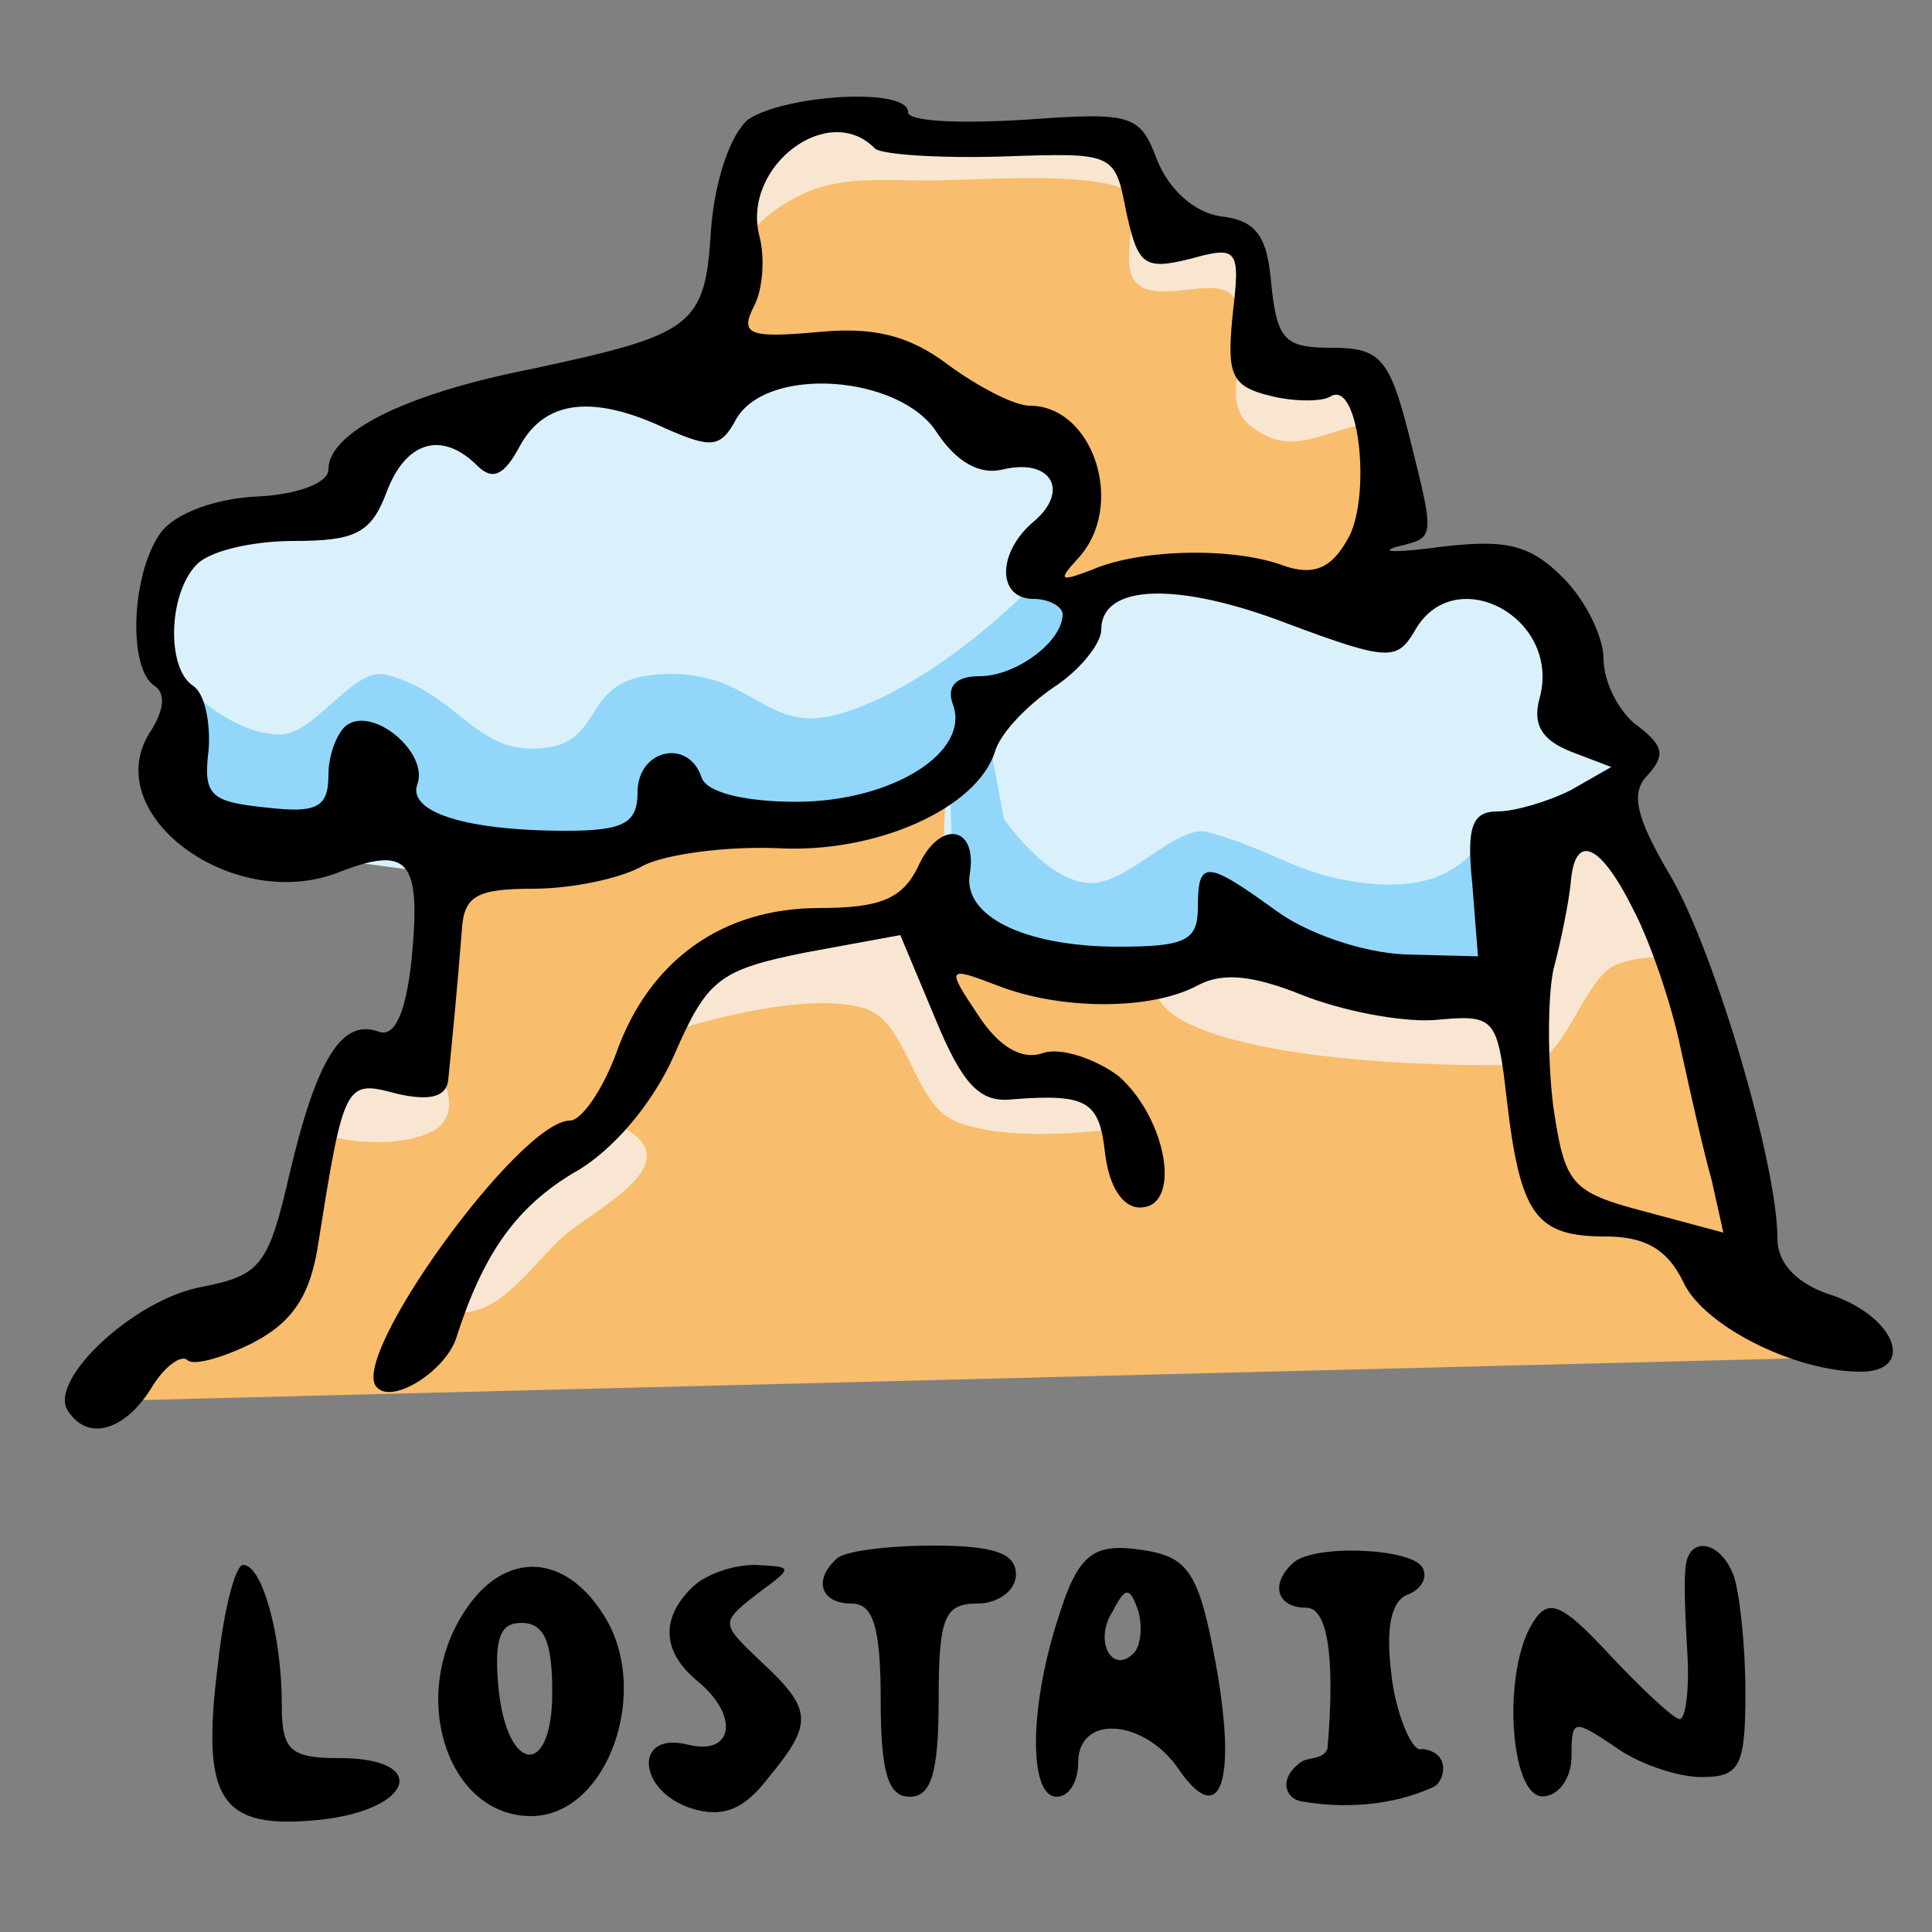 <?xml version="1.0"?>
<svg version="1.1" xmlns="http://www.w3.org/2000/svg" xmlns:xlink="http://www.w3.org/1999/xlink" width="100" height="100">
    <rect width="100%" height="100%" fill="#808080" stroke="none"/>
    <desc iVinci="yes" version="4.6" gridStep="20" showGrid="no" snapToGrid="no" codePlatform="0"/>
    <g id="Layer1" name="Layer 3" opacity="1">
        <g id="Shape1">
            <desc shapeID="1" type="0" basicInfo-basicType="0" basicInfo-roundedRectRadius="12" basicInfo-polygonSides="6" basicInfo-starPoints="5" bounding="rect(0,0,0,0)" text="" font-familyName="Helvetica" font-pixelSize="20" font-bold="0" font-underline="0" font-alignment="1" strokeStyle="0" markerStart="0" markerEnd="0" shadowEnabled="0" shadowOffsetX="0" shadowOffsetY="2" shadowBlur="4" shadowOpacity="160" blurEnabled="0" blurRadius="4" transform="matrix(1,0,0,1,5.267,72.654)" pers-center="0,0" pers-size="0,0" pers-start="0,0" pers-end="0,0" locked="0" mesh="" flag=""/>
            <path id="shapePath1" d="M5.267,72.654 Z" style="stroke:none;fill-rule:evenodd;fill:#92d7fa;fill-opacity:1;"/>
        </g>
        <g id="Shape2">
            <desc shapeID="2" type="0" basicInfo-basicType="0" basicInfo-roundedRectRadius="12" basicInfo-polygonSides="6" basicInfo-starPoints="5" bounding="rect(-46.099,-33.35,92.197,66.699)" text="" font-familyName="Helvetica" font-pixelSize="20" font-bold="0" font-underline="0" font-alignment="1" strokeStyle="0" markerStart="0" markerEnd="0" shadowEnabled="0" shadowOffsetX="0" shadowOffsetY="2" shadowBlur="4" shadowOpacity="160" blurEnabled="0" blurRadius="4" transform="matrix(1,0,0,1,50.984,39.178)" pers-center="0,0" pers-size="0,0" pers-start="0,0" pers-end="0,0" locked="0" mesh="" flag=""/>
            <path id="shapePath2" d="M4.886,72.527 C4.886,72.527 97.083,70.203 97.083,70.203 C97.083,70.203 90.516,64.922 90.516,64.922 C90.516,64.922 87.808,51.468 87.808,51.468 C87.808,51.468 83.439,41.631 83.439,41.631 C83.439,41.631 84.928,38.945 84.928,38.945 C84.928,38.945 80.705,33.43 80.705,33.43 C80.705,33.43 77.218,29.334 77.218,29.334 C77.218,29.334 70.447,29.659 70.447,29.659 C70.447,29.659 71.724,23.378 71.724,23.378 C71.724,23.378 69.659,19.009 69.659,19.009 C69.659,19.009 65.209,18.77 65.209,18.77 C65.209,18.77 64.494,12.374 64.494,12.374 C64.494,12.374 60.005,11.977 60.005,11.977 C60.005,11.977 57.701,7.25 57.701,7.25 C57.701,7.25 46.891,7.297 46.891,7.297 C46.891,7.297 43.234,5.828 43.234,5.828 C43.234,5.828 38.641,8.016 38.641,8.016 C38.641,8.016 36.766,17.547 36.766,17.547 C36.766,17.547 20.46,22.222 20.46,22.222 C20.46,22.222 23.094,46.118 23.094,46.118 C23.094,46.118 21.963,55.21 21.963,55.21 C21.963,55.21 17.849,54.836 17.849,54.836 C17.849,54.836 15.148,64.561 15.148,64.561 C15.148,64.561 12.488,67.969 12.488,67.969 C12.488,67.969 4.886,72.527 4.886,72.527 Z" style="stroke:none;fill-rule:evenodd;fill:#f8bd6d;fill-opacity:1;"/>
        </g>
        <g id="Shape3">
            <desc shapeID="3" type="0" basicInfo-basicType="0" basicInfo-roundedRectRadius="12" basicInfo-polygonSides="6" basicInfo-starPoints="5" bounding="rect(0,0,0,0)" text="" font-familyName="Helvetica" font-pixelSize="20" font-bold="0" font-underline="0" font-alignment="1" strokeStyle="0" markerStart="0" markerEnd="0" shadowEnabled="0" shadowOffsetX="0" shadowOffsetY="2" shadowBlur="4" shadowOpacity="160" blurEnabled="0" blurRadius="4" transform="matrix(1,0,0,1,8.928,39.288)" pers-center="0,0" pers-size="0,0" pers-start="0,0" pers-end="0,0" locked="0" mesh="" flag=""/>
            <path id="shapePath3" d="M8.928,39.288 Z" style="stroke:none;fill-rule:evenodd;fill:#000000;fill-opacity:1;"/>
        </g>
        <g id="Shape4">
            <desc shapeID="4" type="0" basicInfo-basicType="0" basicInfo-roundedRectRadius="12" basicInfo-polygonSides="6" basicInfo-starPoints="5" bounding="rect(-38.246,-16.813,76.492,33.626)" text="" font-familyName="Helvetica" font-pixelSize="20" font-bold="0" font-underline="0" font-alignment="1" strokeStyle="0" markerStart="0" markerEnd="0" shadowEnabled="0" shadowOffsetX="0" shadowOffsetY="2" shadowBlur="4" shadowOpacity="160" blurEnabled="0" blurRadius="4" transform="matrix(1,0,0,1,46.201,35.12)" pers-center="0,0" pers-size="0,0" pers-start="0,0" pers-end="0,0" locked="0" mesh="" flag=""/>
            <path id="shapePath4" d="M23.656,45.332 C23.656,45.332 48.945,40.955 48.945,40.955 C48.945,40.955 48.737,46.444 48.737,46.444 C48.737,46.444 53.53,49.848 53.53,49.848 C53.53,49.848 61.589,49.918 61.589,49.918 C61.589,49.918 65.202,48.737 65.202,48.737 C65.202,48.737 77.291,51.932 77.291,51.932 C77.291,51.932 78.472,44.499 78.472,44.499 C78.472,44.499 83.752,41.094 83.752,41.094 C83.752,41.094 84.447,39.01 84.447,39.01 C84.447,39.01 81.876,36.926 81.876,36.926 C81.876,36.926 78.472,29.492 78.472,29.492 C78.472,29.492 70.955,31.569 70.955,31.569 C70.955,31.569 66.456,29.374 61.832,29.492 C58.512,29.577 55.754,30.673 55.754,30.673 C55.754,30.673 53.461,29.492 53.461,29.492 C53.461,29.492 55.892,24.49 55.892,24.49 C55.892,24.49 44.221,18.307 44.29,18.307 C44.36,18.307 33.591,19.279 33.591,19.279 C33.591,19.279 21.294,21.85 21.294,21.85 C21.294,21.85 17.82,26.088 17.82,26.088 C17.82,26.088 9.414,27.616 9.414,27.616 C9.414,27.616 7.955,32.48 7.955,32.48 C7.955,32.48 9.831,37.343 9.831,37.343 C9.831,37.343 8.997,41.094 8.997,41.094 C8.997,41.094 15.319,44.221 15.25,44.221 C15.18,44.221 23.656,45.332 23.656,45.332 Z" style="stroke:none;fill-rule:evenodd;fill:#daf1fc;fill-opacity:1;"/>
        </g>
        <g id="Shape5">
            <desc shapeID="5" type="0" basicInfo-basicType="0" basicInfo-roundedRectRadius="12" basicInfo-polygonSides="6" basicInfo-starPoints="5" bounding="rect(-35.366,-10.346,70.731,20.692)" text="" font-familyName="Helvetica" font-pixelSize="20" font-bold="0" font-underline="0" font-alignment="1" strokeStyle="0" markerStart="0" markerEnd="0" shadowEnabled="0" shadowOffsetX="0" shadowOffsetY="2" shadowBlur="4" shadowOpacity="160" blurEnabled="0" blurRadius="4" transform="matrix(1,0,0,1,44.19,40.836)" pers-center="0,0" pers-size="0,0" pers-start="0,0" pers-end="0,0" locked="0" mesh="" flag=""/>
            <path id="shapePath5" d="M8.825,34.62 C8.825,34.62 11.427,37.98 14.49,38.015 C16.305,38.036 18.283,34.495 19.977,34.919 C23.421,35.78 24.522,38.684 27.391,38.745 C31.574,38.834 29.728,35.275 33.932,34.919 C38.946,34.495 39.471,38.045 43.35,36.979 C48.07,35.681 52.853,30.896 52.853,30.896 C52.853,30.896 55.251,29.981 55.942,30.896 C56.497,31.63 55.375,34.234 55.375,34.234 C55.375,34.234 51.073,36.979 50.999,36.979 C50.924,36.979 51.969,42.39 51.969,42.39 C51.969,42.39 54.155,45.609 56.384,45.708 C58.381,45.795 60.922,42.618 62.549,43.073 C66.129,44.074 67.102,45.301 70.677,45.708 C76.745,46.398 76.201,42.164 78.214,43.726 C80.374,45.401 79.795,49.939 77.416,50.764 C72.813,52.362 63.434,48.856 63.434,48.856 C63.434,48.856 57.465,50.175 57.465,50.175 C57.465,50.175 49.17,48.479 49.17,48.479 C49.17,48.479 49.296,44.96 49.296,44.96 C49.296,44.96 49.17,40.624 49.17,40.624 C49.17,40.624 36.51,43.176 36.51,43.176 C36.51,43.176 24.551,44.366 24.551,44.366 C24.551,44.366 19.34,42.198 19.34,42.198 C19.34,42.198 10.326,43.073 10.326,43.073 C10.326,43.073 8.825,34.62 8.825,34.62 Z" style="stroke:none;fill-rule:evenodd;fill:#92d7fa;fill-opacity:1;"/>
        </g>
        <g id="Shape6">
            <desc shapeID="6" type="0" basicInfo-basicType="0" basicInfo-roundedRectRadius="12" basicInfo-polygonSides="6" basicInfo-starPoints="5" bounding="rect(-5.41,-4.895,10.821,9.789)" text="" font-familyName="Helvetica" font-pixelSize="20" font-bold="0" font-underline="0" font-alignment="1" strokeStyle="0" markerStart="0" markerEnd="0" shadowEnabled="0" shadowOffsetX="0" shadowOffsetY="2" shadowBlur="4" shadowOpacity="160" blurEnabled="0" blurRadius="4" transform="matrix(1,0,0,1,28.067,63.038)" pers-center="0,0" pers-size="0,0" pers-start="0,0" pers-end="0,0" locked="0" mesh="" flag=""/>
            <path id="shapePath6" d="M23.335,67.88 C25.597,68.322 27.188,65.916 28.969,64.165 C30.435,62.724 35.861,60.301 32.272,58.38 C30.048,57.189 27.211,60.755 25.27,63.442 C23.571,65.795 21.589,67.538 23.335,67.88 Z" style="stroke:none;fill-rule:evenodd;fill:#f8e6d2;fill-opacity:1;"/>
        </g>
        <g id="Shape7">
            <desc shapeID="7" type="0" basicInfo-basicType="0" basicInfo-roundedRectRadius="12" basicInfo-polygonSides="6" basicInfo-starPoints="5" bounding="rect(-11.728,-5.826,23.456,11.652)" text="" font-familyName="Helvetica" font-pixelSize="20" font-bold="0" font-underline="0" font-alignment="1" strokeStyle="0" markerStart="0" markerEnd="0" shadowEnabled="0" shadowOffsetX="0" shadowOffsetY="2" shadowBlur="4" shadowOpacity="160" blurEnabled="0" blurRadius="4" transform="matrix(1,0,0,1,46.585,52.866)" pers-center="0,0" pers-size="0,0" pers-start="0,0" pers-end="0,0" locked="0" mesh="" flag=""/>
            <path id="shapePath7" d="M34.922,53.334 C34.922,53.334 41.533,51.164 44.786,52.207 C46.975,52.909 47.286,57.049 49.342,57.985 C52.27,59.316 58.313,58.36 58.313,58.36 C58.313,58.36 56.294,55.448 56.294,55.448 C56.294,55.448 51.972,56.012 51.972,56.012 C51.972,56.012 47.041,47.041 47.041,47.041 C47.041,47.041 40.308,47.909 37.192,49.527 C34.254,51.053 34.922,53.334 34.922,53.334 Z" style="stroke:none;fill-rule:evenodd;fill:#f8e6d2;fill-opacity:1;"/>
        </g>
        <g id="Shape8">
            <desc shapeID="8" type="0" basicInfo-basicType="0" basicInfo-roundedRectRadius="12" basicInfo-polygonSides="6" basicInfo-starPoints="5" bounding="rect(0,0,0,0)" text="" font-familyName="Helvetica" font-pixelSize="20" font-bold="0" font-underline="0" font-alignment="1" strokeStyle="0" markerStart="0" markerEnd="0" shadowEnabled="0" shadowOffsetX="0" shadowOffsetY="2" shadowBlur="4" shadowOpacity="160" blurEnabled="0" blurRadius="4" transform="matrix(1,0,0,1,78.726,55.119)" pers-center="0,0" pers-size="0,0" pers-start="0,0" pers-end="0,0" locked="0" mesh="" flag=""/>
            <path id="shapePath8" d="M78.726,55.119 Z" style="stroke:none;fill-rule:evenodd;fill:#f8e6d2;fill-opacity:1;"/>
        </g>
        <g id="Shape9">
            <desc shapeID="9" type="0" basicInfo-basicType="0" basicInfo-roundedRectRadius="12" basicInfo-polygonSides="6" basicInfo-starPoints="5" bounding="rect(0,0,0,0)" text="" font-familyName="Helvetica" font-pixelSize="20" font-bold="0" font-underline="0" font-alignment="1" strokeStyle="0" markerStart="0" markerEnd="0" shadowEnabled="0" shadowOffsetX="0" shadowOffsetY="2" shadowBlur="4" shadowOpacity="160" blurEnabled="0" blurRadius="4" transform="matrix(1,0,0,1,59.616,50.323)" pers-center="0,0" pers-size="0,0" pers-start="0,0" pers-end="0,0" locked="0" mesh="" flag=""/>
            <path id="shapePath9" d="M59.616,50.323 Z" style="stroke:none;fill-rule:evenodd;fill:#f8e6d2;fill-opacity:1;"/>
        </g>
        <g id="Shape10">
            <desc shapeID="10" type="0" basicInfo-basicType="0" basicInfo-roundedRectRadius="12" basicInfo-polygonSides="6" basicInfo-starPoints="5" bounding="rect(-13.739,-6.454,27.478,12.908)" text="" font-familyName="Helvetica" font-pixelSize="20" font-bold="0" font-underline="0" font-alignment="1" strokeStyle="0" markerStart="0" markerEnd="0" shadowEnabled="0" shadowOffsetX="0" shadowOffsetY="2" shadowBlur="4" shadowOpacity="160" blurEnabled="0" blurRadius="4" transform="matrix(1,0,0,1,73.605,48.683)" pers-center="0,0" pers-size="0,0" pers-start="0,0" pers-end="0,0" locked="0" mesh="" flag=""/>
            <path id="shapePath10" d="M63.588,48.075 C63.588,48.075 78.426,51.297 78.426,51.297 C78.426,51.297 79.475,42.904 79.475,42.904 C79.475,42.904 83.372,42.304 83.447,42.229 C83.522,42.154 87.344,49.574 87.344,49.574 C87.344,49.574 84.889,49.322 83.522,50 C81.956,50.776 80.903,55.081 79.025,55.119 C72.953,55.244 64.787,54.722 61.315,52.877 C57.04,50.607 63.588,48.075 63.588,48.075 Z" style="stroke:none;fill-rule:evenodd;fill:#f8e6d2;fill-opacity:1;"/>
        </g>
        <g id="Shape11">
            <desc shapeID="11" type="0" basicInfo-basicType="0" basicInfo-roundedRectRadius="12" basicInfo-polygonSides="6" basicInfo-starPoints="5" bounding="rect(-3.335,-2.319,6.67,4.638)" text="" font-familyName="Helvetica" font-pixelSize="20" font-bold="0" font-underline="0" font-alignment="1" strokeStyle="0" markerStart="0" markerEnd="0" shadowEnabled="0" shadowOffsetX="0" shadowOffsetY="2" shadowBlur="4" shadowOpacity="160" blurEnabled="0" blurRadius="4" transform="matrix(1,0,0,1,19.913,56.801)" pers-center="0,0" pers-size="0,0" pers-start="0,0" pers-end="0,0" locked="0" mesh="" flag=""/>
            <path id="shapePath11" d="M22.8,55.636 C22.8,55.636 18.246,54.482 18.246,54.482 C18.246,54.482 16.579,58.692 16.579,58.692 C16.579,58.692 19.628,59.654 22.085,58.692 C24.186,57.87 22.8,55.636 22.8,55.636 Z" style="stroke:none;fill-rule:evenodd;fill:#f8e6d2;fill-opacity:1;"/>
        </g>
        <g id="Shape12">
            <desc shapeID="12" type="0" basicInfo-basicType="0" basicInfo-roundedRectRadius="12" basicInfo-polygonSides="6" basicInfo-starPoints="5" bounding="rect(-17.119,-8.56,34.238,17.119)" text="" font-familyName="Helvetica" font-pixelSize="20" font-bold="0" font-underline="0" font-alignment="1" strokeStyle="0" markerStart="0" markerEnd="0" shadowEnabled="0" shadowOffsetX="0" shadowOffsetY="2" shadowBlur="4" shadowOpacity="160" blurEnabled="0" blurRadius="4" transform="matrix(1,0,0,1,54.631,14.292)" pers-center="0,0" pers-size="0,0" pers-start="0,0" pers-end="0,0" locked="0" mesh="" flag=""/>
            <path id="shapePath12" d="M37.888,11.997 C36.679,10.787 38.77,7.297 38.77,7.297 C38.77,7.297 43.423,5.732 43.423,5.732 C43.423,5.732 47.019,7.17 47.019,7.17 C47.019,7.17 57.595,7.339 57.595,7.339 C57.595,7.339 60.26,11.654 60.26,11.654 C60.26,11.654 64.49,12.373 64.49,12.373 C64.49,12.373 65.124,17.915 65.124,17.915 C65.124,17.915 71.427,19.48 71.427,19.48 C71.427,19.48 72.296,21.677 71.18,21.837 C68.513,22.219 66.833,23.831 64.65,21.976 C62.924,20.508 65.186,17.511 63.874,15.422 C63.094,14.18 60.218,15.709 58.944,14.753 C57.585,13.734 59.593,10.141 57.737,9.618 C55.339,8.941 50.671,9.323 48.124,9.342 C45.815,9.36 43.532,9.062 41.433,10.099 C38.413,11.593 38.872,12.981 37.888,11.997 Z" style="stroke:none;fill-rule:evenodd;fill:#f8e6d1;fill-opacity:1;"/>
        </g>
        <g id="Shape13">
            <desc shapeID="13" type="0" basicInfo-basicType="0" basicInfo-roundedRectRadius="12" basicInfo-polygonSides="6" basicInfo-starPoints="5" bounding="rect(-47.308,-34.468,94.616,68.935)" text="" font-familyName="" font-pixelSize="20" font-bold="0" font-underline="0" font-alignment="1" strokeStyle="0" markerStart="0" markerEnd="0" shadowEnabled="0" shadowOffsetX="0" shadowOffsetY="2" shadowBlur="4" shadowOpacity="160" blurEnabled="0" blurRadius="4" transform="matrix(1,0,0,1,50.666,39.47)" pers-center="0,0" pers-size="0,0" pers-start="0,0" pers-end="0,0" locked="0" mesh="" flag=""/>
            <path id="shapePath13" d="M38.7,6.2 C37.8,7 37,9.3 36.8,11.9 C36.5,16.9 35.9,17.3 27.5,19.1 C20.9,20.4 17,22.4 17,24.3 C17,25 15.4,25.6 13.3,25.7 C11.1,25.8 9,26.6 8.3,27.6 C6.8,29.7 6.6,34.6 8,35.5 C8.6,35.9 8.5,36.8 7.7,38 C5.2,42.2 12,47.2 17.4,45.2 C21.2,43.7 21.8,44.5 21.3,49.7 C21,52.5 20.4,53.7 19.6,53.4 C17.7,52.7 16.4,54.8 15,60.7 C13.9,65.5 13.5,66 10.5,66.6 C7,67.2 2.5,71.4 3.5,73 C4.5,74.6 6.4,74.1 7.8,71.9 C8.5,70.7 9.4,70.1 9.7,70.4 C10,70.7 11.5,70.3 13.1,69.5 C15.2,68.4 16.1,67 16.5,64.2 C17.8,56 17.9,55.9 20.5,56.6 C22.2,57 23.1,56.8 23.2,55.9 C23.4,53.9 23.7,50.8 23.9,48.2 C24,46.4 24.6,46 27.6,46 C29.5,46 32.1,45.5 33.3,44.8 C34.5,44.2 37.6,43.8 40.2,43.9 C45.4,44.2 50.6,41.8 51.5,38.9 C51.8,37.9 53.2,36.5 54.5,35.6 C55.9,34.7 57,33.3 57,32.6 C57,30.2 61,30.1 66.7,32.3 C71.8,34.2 72.3,34.2 73.2,32.7 C75.2,29 80.8,31.9 79.7,36.1 C79.3,37.5 79.8,38.3 81.3,38.9 L83.4,39.7 L81.3,40.9 C80.1,41.5 78.4,42 77.5,42 C76.2,42 75.9,42.8 76.2,45.7 L76.5,49.5 L72.7,49.4 C70.5,49.3 67.6,48.3 66,47.1 C62.4,44.5 62,44.5 62,47 C62,48.7 61.3,49 57.9,49 C53,49 49.8,47.4 50.2,45.2 C50.6,42.7 48.6,42.4 47.5,44.9 C46.7,46.5 45.6,47 42.4,47 C37.4,47 33.6,49.7 31.9,54.5 C31.2,56.4 30.1,58 29.5,58 C26.9,58 18,70.3 19.5,71.8 C20.3,72.7 23,71 23.6,69.3 C25,64.9 26.7,62.5 29.7,60.7 C31.7,59.6 33.8,57.1 34.9,54.6 C36.6,50.7 37.2,50.2 41.7,49.3 L46.6,48.4 L48.4,52.7 C49.8,56.1 50.7,57.1 52.4,56.9 C56.3,56.6 56.9,57 57.2,59.7 C57.4,61.4 58.1,62.5 59,62.5 C61.2,62.5 60.4,57.9 57.9,55.7 C56.7,54.8 54.9,54.2 54,54.5 C52.9,54.9 51.7,54.2 50.6,52.5 C49,50.1 49,50 51.6,51 C54.9,52.3 59.6,52.3 62,51 C63.3,50.3 64.9,50.5 67.4,51.5 C69.4,52.3 72.4,52.9 74.2,52.8 C77.4,52.5 77.5,52.6 78,57 C78.7,62.9 79.5,64 83.1,64 C85.2,64 86.3,64.7 87.1,66.3 C88.1,68.6 92.9,71 96.3,71 C99.1,71 98.2,68.3 95,67.1 C93,66.5 92,65.4 92,64.1 C92,60.3 88.8,49.4 86.5,45.4 C84.6,42.2 84.4,41 85.3,40.1 C86.2,39.1 86.1,38.6 84.8,37.6 C83.8,36.9 83,35.3 83,34.1 C83,33 82.1,31.1 80.9,29.9 C79.2,28.2 78,27.9 74.6,28.3 C72.4,28.6 71.3,28.6 72.3,28.3 C74.3,27.8 74.3,28 72.9,22.4 C71.9,18.5 71.4,18 68.9,18 C66.5,18 66.1,17.6 65.8,14.7 C65.6,12.2 65,11.4 63.2,11.2 C61.8,11 60.5,9.8 59.9,8.3 C59,5.9 58.6,5.8 53,6.2 C49.7,6.4 47,6.3 47,5.8 C47,4.5 40.6,4.9 38.7,6.2 M45.3,7.7 C45.7,8 48.6,8.2 51.9,8.1 C57.7,7.9 57.7,7.9 58.3,11 C58.9,13.7 59.2,14 61.6,13.4 C64.1,12.7 64.2,12.9 63.8,16.3 C63.5,19.4 63.7,20 65.8,20.5 C67,20.8 68.5,20.8 68.9,20.5 C70.4,19.7 71,26 69.7,28 C68.9,29.4 68,29.8 66.5,29.3 C63.9,28.3 59,28.4 56.5,29.5 C54.9,30.1 54.7,30.1 55.8,28.9 C58.3,26.2 56.6,21 53.3,21 C52.5,21 50.6,20 49.1,18.9 C47,17.3 45.1,16.9 42.2,17.2 C38.8,17.5 38.3,17.3 39,15.9 C39.5,15 39.6,13.3 39.3,12.2 C38.4,8.6 42.9,5.2 45.3,7.7 M48.5,22.4 C49.5,23.9 50.7,24.6 51.9,24.3 C54.4,23.7 55.4,25.4 53.5,27 C51.6,28.6 51.6,31 53.5,31 C54.3,31 55,31.4 55,31.8 C55,33.2 52.6,35 50.7,35 C49.5,35 49,35.5 49.3,36.4 C50.3,38.9 46.2,41.5 41.2,41.5 C38.5,41.5 36.5,41 36.3,40.2 C35.6,38.2 33,38.8 33,41 C33,42.6 32.3,43 29.3,43 C24,43 21.1,42 21.6,40.6 C22.2,39 19.4,36.6 18,37.5 C17.5,37.8 17,39 17,40.1 C17,41.8 16.4,42.1 13.8,41.8 C10.9,41.5 10.5,41.2 10.8,38.8 C10.9,37.4 10.6,35.9 10,35.5 C8.6,34.6 8.7,30.7 10.2,29.2 C10.9,28.5 13.1,28 15.2,28 C18.4,28 19.2,27.6 20,25.5 C21,22.8 22.9,22.3 24.7,24.1 C25.5,24.9 26.1,24.6 26.9,23.1 C28.2,20.7 30.7,20.4 34.5,22.2 C36.8,23.2 37.3,23.2 38.1,21.7 C39.7,18.9 46.6,19.4 48.5,22.4 M84.5,47 C85.4,48.7 86.5,51.9 87,54.3 C87.5,56.6 88.2,59.7 88.6,61.1 L89.2,63.8 L85.1,62.7 C81.3,61.7 81,61.3 80.4,57.3 C80.1,54.9 80.1,51.7 80.4,50.2 C80.8,48.7 81.2,46.7 81.3,45.7 C81.5,43.1 82.8,43.6 84.5,47 Z" style="stroke:none;fill-rule:evenodd;fill:#000000;fill-opacity:1;"/>
        </g>
        <g id="Shape14">
            <desc shapeID="14" type="0" basicInfo-basicType="0" basicInfo-roundedRectRadius="12" basicInfo-polygonSides="6" basicInfo-starPoints="5" bounding="rect(-6.005,-6.48,12.01,12.959)" text="" font-familyName="" font-pixelSize="20" font-bold="0" font-underline="0" font-alignment="1" strokeStyle="0" markerStart="0" markerEnd="0" shadowEnabled="0" shadowOffsetX="0" shadowOffsetY="2" shadowBlur="4" shadowOpacity="160" blurEnabled="0" blurRadius="4" transform="matrix(1,0,0,1,84.338,86.5)" pers-center="0,0" pers-size="0,0" pers-start="0,0" pers-end="0,0" locked="0" mesh="" flag=""/>
            <path id="shapePath14" d="M87.243,81.18 C87.143,81.88 87.243,83.98 87.343,85.68 C87.443,87.48 87.243,88.98 86.943,88.98 C86.643,88.98 85.043,87.48 83.343,85.68 C80.843,82.98 80.143,82.68 79.343,83.98 C77.743,86.48 78.143,92.98 79.843,92.98 C80.643,92.98 81.343,92.08 81.343,90.88 C81.343,88.98 81.443,88.98 83.543,90.38 C84.743,91.28 86.843,91.98 88.043,91.98 C90.043,91.98 90.343,91.48 90.343,87.58 C90.343,85.18 90.043,82.48 89.743,81.58 C89.043,79.68 87.343,79.48 87.243,81.18 Z" style="stroke:none;fill-rule:evenodd;fill:#000000;fill-opacity:1;"/>
        </g>
        <g id="Shape15">
            <desc shapeID="15" type="0" basicInfo-basicType="0" basicInfo-roundedRectRadius="12" basicInfo-polygonSides="6" basicInfo-starPoints="5" bounding="rect(-4.245,-6.588,8.49,13.177)" text="" font-familyName="" font-pixelSize="20" font-bold="0" font-underline="0" font-alignment="1" strokeStyle="0" markerStart="0" markerEnd="0" shadowEnabled="0" shadowOffsetX="0" shadowOffsetY="2" shadowBlur="4" shadowOpacity="160" blurEnabled="0" blurRadius="4" transform="matrix(1,0,0,1,70.454,86.847)" pers-center="0,0" pers-size="0,0" pers-start="0,0" pers-end="0,0" locked="0" mesh="" flag=""/>
            <path id="shapePath15" d="M66.913,80.916 C65.713,82.016 66.113,83.216 67.613,83.216 C69.142,83.216 68.934,88.001 68.707,90.522 C68.463,91.111 67.684,90.929 67.313,91.222 C66.113,92.122 66.593,93.096 67.313,93.228 C69.563,93.64 72.125,93.459 74.213,92.484 C74.743,92.237 75.175,90.722 73.613,90.522 C73.113,90.822 72.213,88.616 72.013,86.616 C71.713,84.216 72.013,82.816 72.913,82.516 C73.613,82.216 73.913,81.616 73.613,81.116 C73.013,80.116 67.913,79.916 66.913,80.916 Z" style="stroke:none;fill-rule:evenodd;fill:#000000;fill-opacity:1;"/>
        </g>
        <g id="Shape16">
            <desc shapeID="16" type="0" basicInfo-basicType="0" basicInfo-roundedRectRadius="12" basicInfo-polygonSides="6" basicInfo-starPoints="5" bounding="rect(-4.999,-6.5,9.998,13)" text="" font-familyName="" font-pixelSize="20" font-bold="0" font-underline="0" font-alignment="1" strokeStyle="0" markerStart="0" markerEnd="0" shadowEnabled="0" shadowOffsetX="0" shadowOffsetY="2" shadowBlur="4" shadowOpacity="160" blurEnabled="0" blurRadius="4" transform="matrix(1,0,0,1,47.586,86.5)" pers-center="0,0" pers-size="0,0" pers-start="0,0" pers-end="0,0" locked="0" mesh="" flag=""/>
            <path id="shapePath16" d="M43.285,80.7 C42.085,81.8 42.485,83 44.085,83 C45.185,83 45.585,84.2 45.585,88 C45.585,91.8 45.985,93 47.085,93 C48.185,93 48.585,91.8 48.585,88 C48.585,83.7 48.885,83 50.585,83 C51.685,83 52.585,82.3 52.585,81.5 C52.585,80.4 51.485,80 48.285,80 C45.885,80 43.585,80.3 43.285,80.7 Z" style="stroke:none;fill-rule:evenodd;fill:#000000;fill-opacity:1;"/>
        </g>
        <g id="Shape17">
            <desc shapeID="17" type="0" basicInfo-basicType="0" basicInfo-roundedRectRadius="12" basicInfo-polygonSides="6" basicInfo-starPoints="5" bounding="rect(-4.397,-5.438,8.793,10.877)" text="" font-familyName="" font-pixelSize="20" font-bold="0" font-underline="0" font-alignment="1" strokeStyle="0" markerStart="0" markerEnd="0" shadowEnabled="0" shadowOffsetX="0" shadowOffsetY="2" shadowBlur="4" shadowOpacity="160" blurEnabled="0" blurRadius="4" transform="matrix(1.113,0,0,1.184,58.517,86.561)" pers-center="0,0" pers-size="0,0" pers-start="0,0" pers-end="0,0" locked="0" mesh="" flag=""/>
            <path id="shapePath17" d="M54.805,83.647 C53.246,88.383 53.246,93 54.694,93 C55.362,93 55.807,92.171 55.807,91.224 C55.807,88.738 59.147,88.975 60.929,91.461 C63.156,94.776 64.046,92.29 62.933,86.133 C62.042,81.28 61.486,80.569 59.036,80.214 C56.587,79.859 55.807,80.451 54.805,83.647 M58.702,85.542 C57.589,86.725 56.587,84.95 57.589,83.411 C58.257,82.108 58.479,82.108 58.925,83.411 C59.147,84.239 59.036,85.186 58.702,85.542 Z" style="stroke:none;fill-rule:evenodd;fill:#000000;fill-opacity:1;"/>
        </g>
        <g id="Shape18">
            <desc shapeID="18" type="0" basicInfo-basicType="0" basicInfo-roundedRectRadius="12" basicInfo-polygonSides="6" basicInfo-starPoints="5" bounding="rect(-4.842,-6.644,9.684,13.288)" text="" font-familyName="" font-pixelSize="20" font-bold="0" font-underline="0" font-alignment="1" strokeStyle="0" markerStart="0" markerEnd="0" shadowEnabled="0" shadowOffsetX="0" shadowOffsetY="2" shadowBlur="4" shadowOpacity="160" blurEnabled="0" blurRadius="4" transform="matrix(1,0,0,1,15.832,87.644)" pers-center="0,0" pers-size="0,0" pers-start="0,0" pers-end="0,0" locked="0" mesh="" flag=""/>
            <path id="shapePath18" d="M11.285,86.1 C10.385,93.2 11.385,94.7 16.485,94.2 C21.385,93.7 22.285,91 17.585,91 C14.985,91 14.585,90.6 14.585,88.2 C14.585,84.7 13.585,81 12.585,81 C12.185,81 11.585,83.3 11.285,86.1 Z" style="stroke:none;fill-rule:evenodd;fill:#000000;fill-opacity:1;"/>
        </g>
        <g id="Shape19">
            <desc shapeID="19" type="0" basicInfo-basicType="0" basicInfo-roundedRectRadius="12" basicInfo-polygonSides="6" basicInfo-starPoints="5" bounding="rect(-4.802,-6.451,9.604,12.902)" text="" font-familyName="" font-pixelSize="20" font-bold="0" font-underline="0" font-alignment="1" strokeStyle="0" markerStart="0" markerEnd="0" shadowEnabled="0" shadowOffsetX="0" shadowOffsetY="2" shadowBlur="4" shadowOpacity="160" blurEnabled="0" blurRadius="4" transform="matrix(1,0,0,1,27.487,87.549)" pers-center="0,0" pers-size="0,0" pers-start="0,0" pers-end="0,0" locked="0" mesh="" flag=""/>
            <path id="shapePath19" d="M24.185,83.2 C21.085,87.6 23.085,94 27.485,94 C31.485,94 33.785,87.4 31.185,83.5 C29.185,80.4 26.185,80.3 24.185,83.2 M28.585,87.6 C28.585,92.1 26.185,91.8 25.785,87.2 C25.585,84.8 25.885,84 26.985,84 C28.185,84 28.585,85 28.585,87.6 Z" style="stroke:none;fill-rule:evenodd;fill:#000000;fill-opacity:1;"/>
        </g>
        <g id="Shape20">
            <desc shapeID="20" type="0" basicInfo-basicType="0" basicInfo-roundedRectRadius="12" basicInfo-polygonSides="6" basicInfo-starPoints="5" bounding="rect(-3.94,-6.4,7.881,12.8)" text="" font-familyName="" font-pixelSize="20" font-bold="0" font-underline="0" font-alignment="1" strokeStyle="0" markerStart="0" markerEnd="0" shadowEnabled="0" shadowOffsetX="0" shadowOffsetY="2" shadowBlur="4" shadowOpacity="160" blurEnabled="0" blurRadius="4" transform="matrix(1,0,0,1,37.522,87.4)" pers-center="0,0" pers-size="0,0" pers-start="0,0" pers-end="0,0" locked="0" mesh="" flag=""/>
            <path id="shapePath20" d="M35.785,82.2 C34.185,83.8 34.285,85.5 36.085,87 C38.285,88.8 37.985,90.9 35.585,90.3 C32.785,89.6 32.985,92.7 35.785,93.6 C37.385,94.1 38.485,93.7 39.785,92 C42.085,89.2 42.085,88.5 39.385,86 C37.285,84 37.285,84 39.185,82.5 C41.085,81.1 41.085,81.1 39.085,81 C37.885,81 36.485,81.5 35.785,82.2 Z" style="stroke:none;fill-rule:evenodd;fill:#000000;fill-opacity:1;"/>
        </g>
    </g>
</svg>
